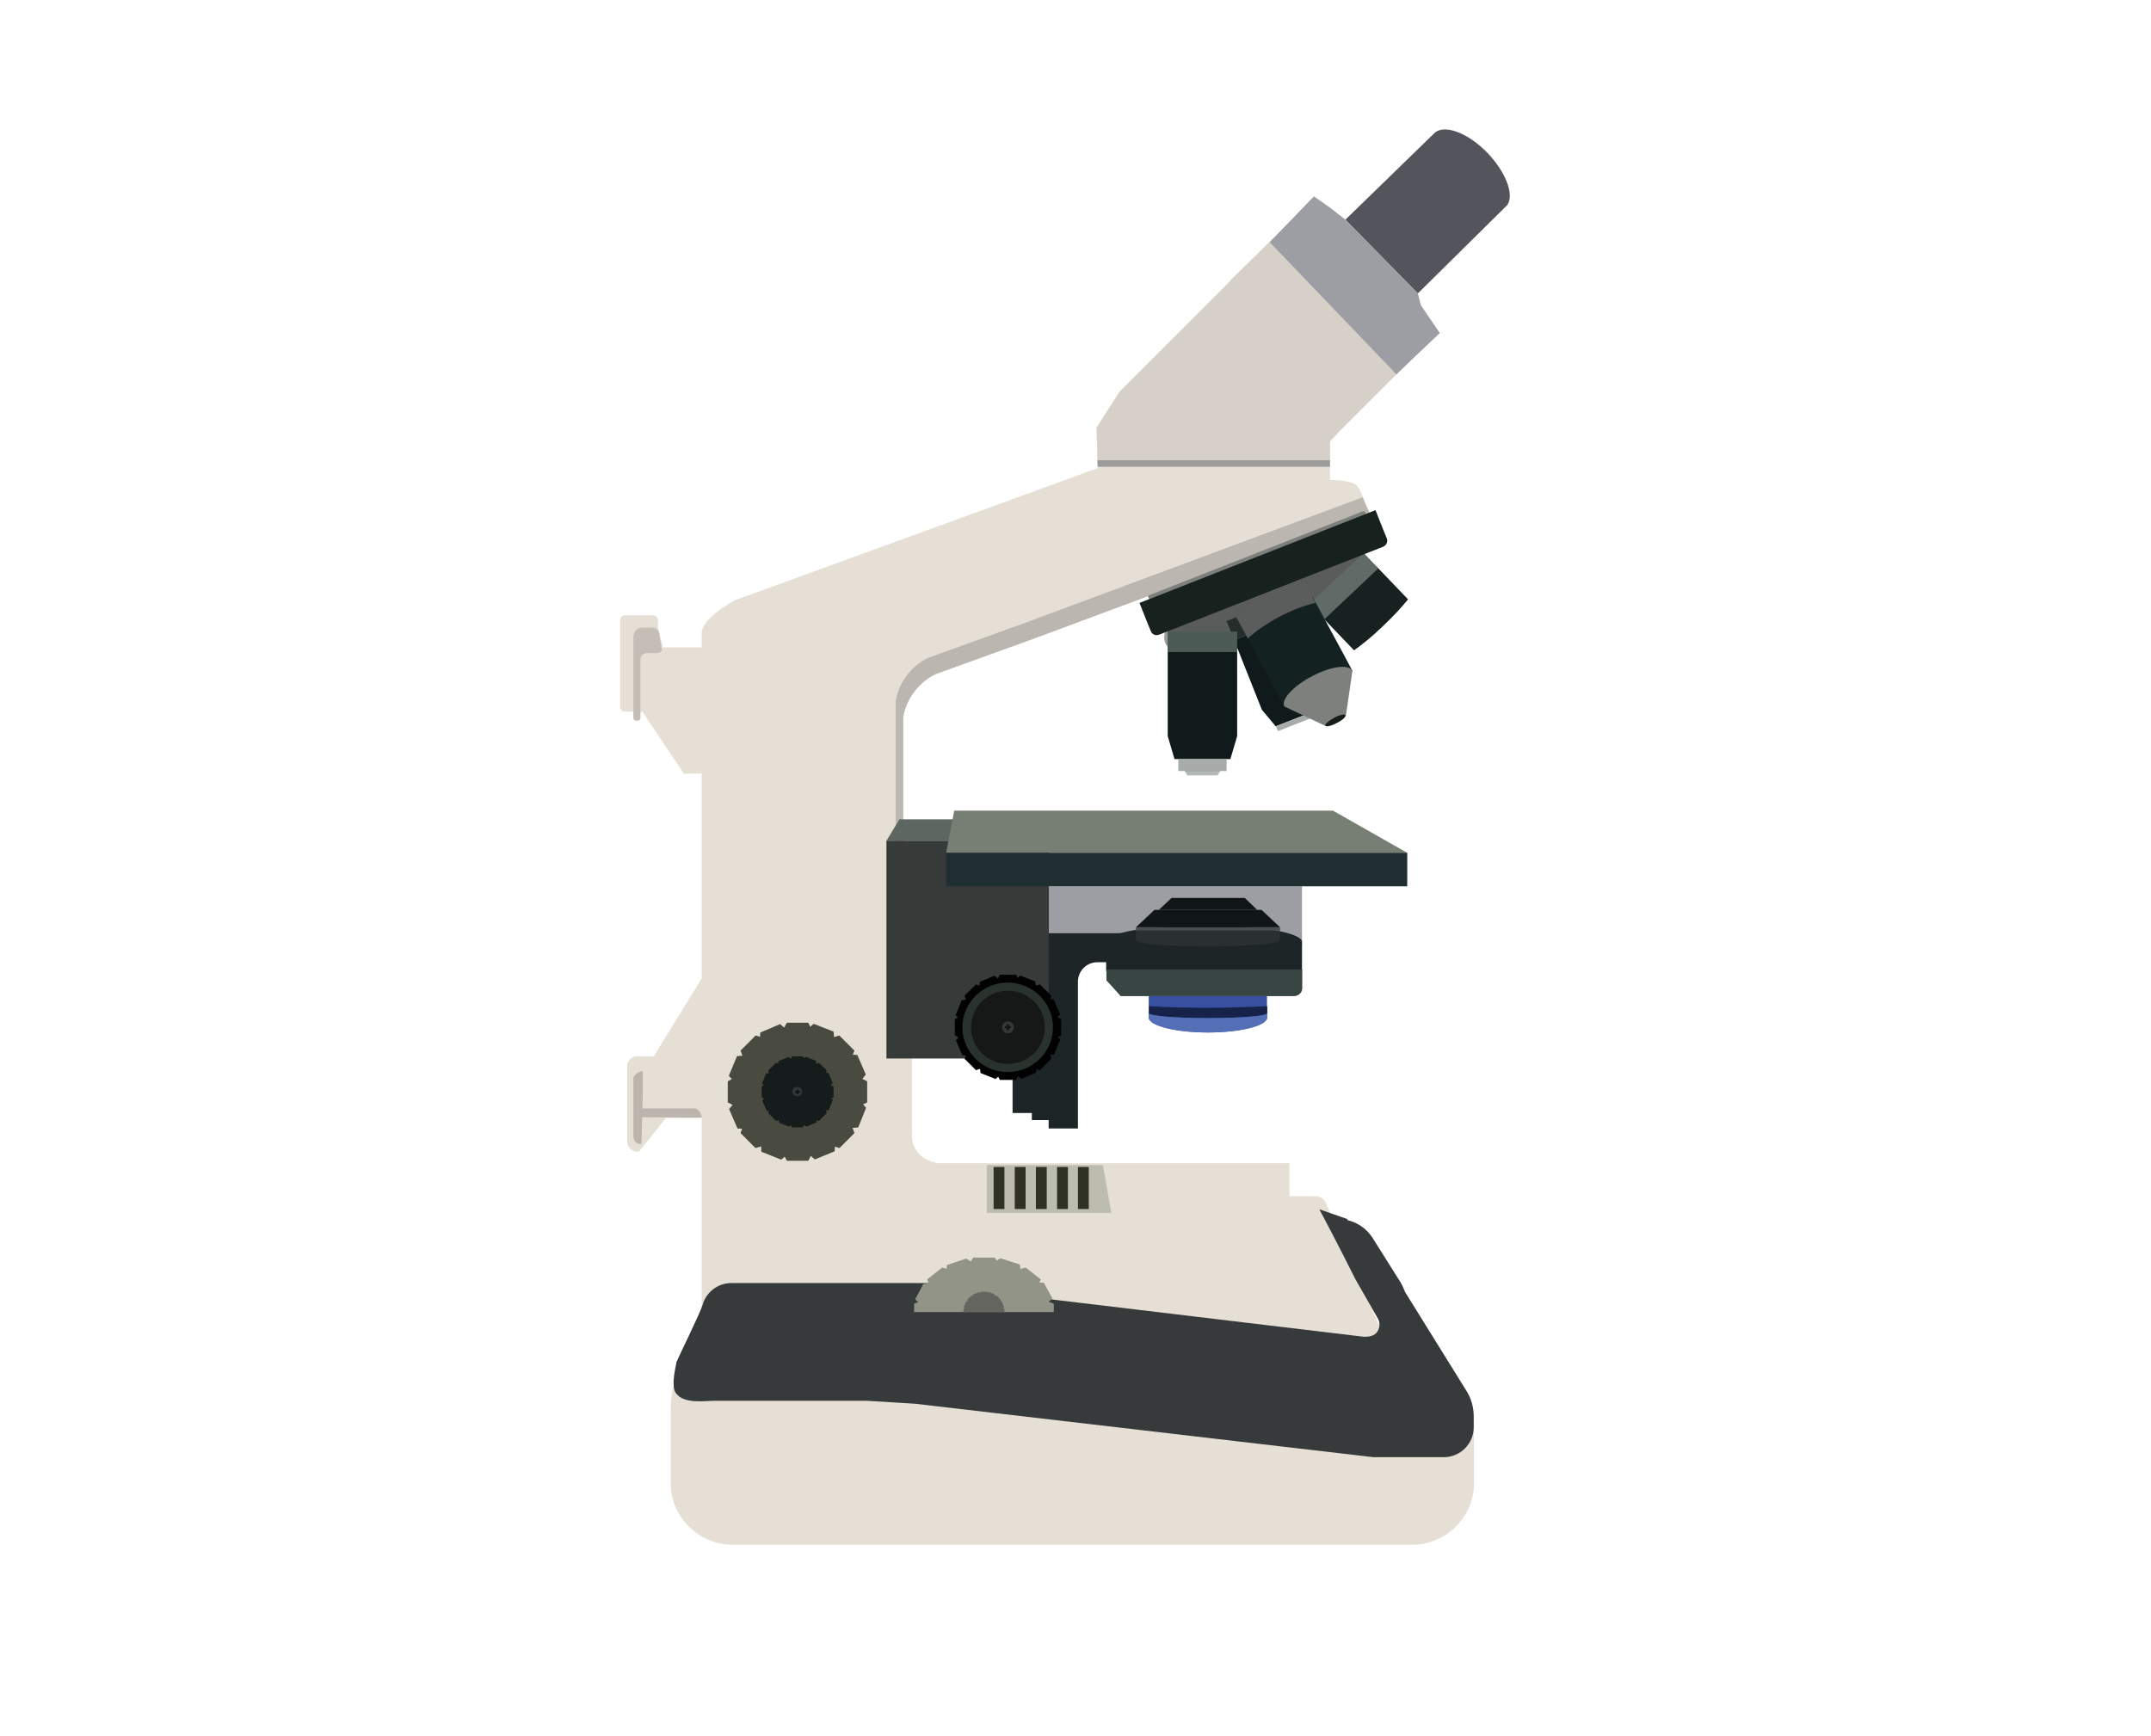 <?xml version="1.0" encoding="utf-8"?>
<!-- Generator: Adobe Illustrator 19.2.1, SVG Export Plug-In . SVG Version: 6.00 Build 0)  -->
<svg version="1.1" id="Layer_1" xmlns="http://www.w3.org/2000/svg" xmlns:xlink="http://www.w3.org/1999/xlink" x="0px" y="0px"
	 viewBox="0 0 793 640.1" style="enable-background:new 0 0 793 640.1;" xml:space="preserve">
<style type="text/css">
	.st0{fill:#E6DFD5;}
	.st1{fill:none;}
	.st2{fill:#BCB6B0;}
	.st3{fill:#ADA598;}
	.st4{fill:#D7D0C8;}
	.st5{fill:#9C9C9A;}
	.st6{fill:#BCB5AD;}
	.st7{fill:#C4BEB7;}
	.st8{fill:#373A3A;}
	.st9{fill:#54555C;}
	.st10{fill:#9C9EA3;}
	.st11{fill:#5D6660;}
	.st12{fill:#363B39;}
	.st13{fill:#1E2E31;}
	.st14{fill:#777E73;}
	.st15{fill:#494A40;}
	.st16{fill:#919486;}
	.st17{fill:#63655E;}
	.st18{fill:#161B1B;}
	.st19{fill:#323737;}
	.st20{fill:#111314;}
	.st21{fill:#1E2526;}
	.st22{fill:#2A302F;}
	.st23{fill:#4A4D4E;}
	.st24{fill:#101516;}
	.st25{fill:#394542;}
	.st26{fill:#394F9F;}
	.st27{fill:#162249;}
	.st28{fill:#546FB5;}
	.st29{fill:#010101;}
	.st30{fill:#29322C;}
	.st31{fill:#151817;}
	.st32{fill:#989998;}
	.st33{fill:#5A5B5B;}
	.st34{fill:#111A1A;}
	.st35{fill:#A7ACAA;}
	.st36{fill:#252D2A;}
	.st37{fill:#162120;}
	.st38{fill:#606B67;}
	.st39{fill:#132221;}
	.st40{fill:#7D807C;}
	.st41{fill:#161E18;}
	.st42{fill:#5A5D5B;}
	.st43{opacity:0.46;}
	.st44{fill:#5B675F;}
	.st45{fill:#4C5B56;}
	.st46{fill:#17211D;}
	.st47{fill:#BCBDAF;}
	.st48{fill:#2F3124;}
</style>
<path class="st0" d="M520.4,500.3c0,0-11.7-10.8-12.6-13l-19-43.7c-0.6-1.4-1.8-2.3-3.2-2.5l0,0h-0.1c-0.5-0.1-1-0.1-1.6,0h-8.5
	v-12.2H344.8v-0.3c-4.9-0.7-8.6-4.9-8.6-9.9c0-0.5,0-1,0.1-1.5h-0.1v-27h-4.1V263.6c1.1-6.8,5.7-12.9,11.9-15.9l35.7-12.9
	l124.5-46.3c0,0-2.1-8.4-4.7-10c-2.6-1.6-9.2-1.5-9.2-1.5v-14.2l3.1-3.4l18.7-18.7l7-6.9l-5.2-8.5l-7.6-9.2l-5.4-6l-9.9-10.5
	l-10-10.7l-7.4-5.2l-20,19.6l0.1,0.1l-41.1,41.1l-8.4,13.2l0.5,14.9l-133.4,48.6c-1,0.4-12.6,6.7-12.6,12.3v5.2h-14.3l-1.8-7.4v-2.6
	c0-1-0.8-1.8-1.8-1.8h-10.4c-1,0-1.8,0.8-1.8,1.8v31.9c0,1,0.8,1.8,1.8,1.8h5.3v0.6l0.9-0.6h0.2l15.3,22.8h6.6v75.6L241,389.5h-6.1
	c-2,0-3.7,1.6-3.7,3.7v27.7c0,2,1.7,3.7,3.7,3.7h0.7l9.9-12.4l0.2,0h13v88.8c0,0.8,0.1,1.6,0.3,2.4c-4.3,2.4-8.5,2.7-10.5,7.2
	c-1.3,2.8-1.2,9.3-1.2,12.5v23.9c0,12.4,10.3,22.6,22.9,22.6h250.3c12.6,0,22.9-10.2,22.9-22.6v-23.9
	C543.2,514.8,532.9,500.3,520.4,500.3"/>
<line class="st1" x1="337.1" y1="391.2" x2="334.3" y2="391.2"/>
<path class="st2" d="M333,264.5c1.1-6.8,5.7-12.9,11.9-15.9l35.7-12.9l124.5-46.3l-2.8-6l-124.5,46.3l-35.7,12.9
	c-6.2,3-10.8,9.1-11.9,15.9v126.6h2.8L333,264.5L333,264.5z"/>
<path class="st3" d="M433.4,145.7c3,0,3-4.6,0-4.6C430.4,141.1,430.4,145.7,433.4,145.7"/>
<polygon class="st4" points="490.3,172.1 490.3,162.8 493.4,159.4 512.1,140.7 519.1,133.8 514,125.3 506.4,116.1 501,110.2 
	491.1,99.6 481.1,89 473.7,83.8 453.7,103.4 453.8,103.5 412.7,144.6 404.3,157.8 404.7,172.1 "/>
<polygon class="st5" points="404.6,169.7 404.7,172.1 490.3,172.1 490.3,169.7 "/>
<path class="st6" d="M237,395c-1.4,0-3.5,1.3-3.5,2.8V419c0,1.5,1.1,2.8,2.5,2.8h0.5l0.2-8.6l0.3-11V397L237,395L237,395L237,395z"
	/>
<path class="st6" d="M258.7,412.1c0-1.3-1.2-3.4-2.6-3.4h-19.6c-1.4,0-2.6,1.1-2.6,2.4v0.8l18.1,0.2h4.8H258.7L258.7,412.1z"/>
<path class="st7" d="M240.6,231.4h-3.8c-1.8,0-3.3,1.5-3.3,3.3v3.7v26.4c0,0.5,0.4,0.9,0.9,0.9h0.8c0.5,0,0.9-0.4,0.9-0.9v-21.6
	c0-1.3,1.1-2.4,2.5-2.4h2c1.3,0,3.4,0.1,3.4-1.2l-1-5.8C243,232.5,241.9,231.4,240.6,231.4"/>
<path class="st8" d="M518,476.4c-0.4-1.1-0.9-2.2-1.5-3.3L506,456.4c-2.2-3.4-5.5-5.6-9.2-6.5l-0.1-0.4l-10.3-3.6
	c6.1,11.4,12.9,25,13.3,25.8l8.4,14.7c0.4,0.9,0.6,1.9,0.4,2.8c-0.5,2.5-2.2,3.7-5.2,3.7h-0.5l-120.4-14.4c0.3-2,1.2-3.9,2.5-5.4
	H335h-4.6h-60.8c-5,0-9.3,3.4-10.6,8.1c-0.7,2.6-9.4,20.3-9.6,21c-0.9,4.4-1.8,9.4-0.2,11.5c2.9,4.1,10.5,2.8,14.4,2.8h55.9
	l17.9,1.1l168.9,19.7h26c6,0,11-4.9,11-11v-4.1c0-3.3-0.9-6.6-2.7-9.4L518,476.4z"/>
<path class="st9" d="M548.5,56.5c-7.2-7.5-16-10.8-19.6-7.5C528.6,49.3,496,81,496,81l26.7,27.2l33-32.6
	C558.3,71.8,555.2,63.6,548.5,56.5"/>
<polygon class="st10" points="496,81 490.5,76.7 484.4,72.4 468.1,89.3 514.8,138 530.8,122.8 523.8,112.5 522.7,108.1 507.8,93 "/>
<rect x="386.7" y="326.8" class="st10" width="93.3" height="22.2"/>
<polygon class="st11" points="386.7,310 326.8,310 331.6,302.1 386.7,302.1 "/>
<polygon class="st12" points="326.8,310 326.8,390.3 373.4,390.3 373.4,376.4 386.7,376.4 386.7,310 "/>
<rect x="348.8" y="314.4" class="st13" width="170" height="12.4"/>
<polygon class="st14" points="351.8,298.9 491.4,298.9 518.7,314.4 348.8,314.4 "/>
<polygon class="st15" points="317.9,397.8 319.2,396.2 319.1,396 316.2,389.3 316.1,389 314.4,388.9 315,387.3 314.8,387.2 
	309.6,382 309.4,381.8 307.5,382.4 307.3,380.4 307.1,380.3 300.2,377.6 300,377.5 298.7,378.6 298,377.1 297.7,377.1 290.3,377.1 
	290.1,377.1 289.1,378.9 287.6,377.6 287.4,377.7 280.6,380.6 280.3,380.7 280.2,382.3 278.6,381.8 278.4,382 273.2,387.2 
	273,387.3 273.7,389.3 271.7,389.4 271.6,389.7 268.8,396.4 268.7,396.7 269.8,397.9 268.3,398.7 268.3,398.9 268.3,406.2 
	268.3,406.5 270.1,407.4 268.8,408.9 268.9,409.2 271.8,415.9 271.9,416.1 273.6,416.2 273,417.8 273.2,418 278.4,423.2 
	278.6,423.3 280.6,422.7 280.7,424.7 281,424.8 287.8,427.5 288,427.6 289.3,426.5 290.1,428 290.3,428 297.7,428 298,428 
	298.9,426.2 300.4,427.5 300.7,427.4 307.5,424.6 307.7,424.5 307.8,422.8 309.4,423.3 309.6,423.2 314.8,418 315,417.8 
	314.3,415.9 316.4,415.7 316.5,415.5 319.2,408.7 319.3,408.5 318.2,407.2 319.7,406.5 319.7,406.2 319.7,398.9 319.7,398.7 "/>
<polygon class="st16" points="388.5,483.8 388.5,480.9 388.5,480.7 386.6,480 388,478.8 387.9,478.6 385,473.3 384.9,473.1 
	383.2,473 383.7,471.7 383.5,471.6 378.3,467.5 378.1,467.4 376.2,467.9 376,466.3 375.8,466.2 369,464 368.7,464 367.5,464.8 
	366.7,463.7 366.4,463.7 359.1,463.7 358.8,463.7 357.9,465.1 356.3,464.1 356.1,464.1 349.3,466.4 349.1,466.5 349,467.8 
	347.4,467.4 347.2,467.5 342,471.6 341.8,471.7 342.4,473.2 340.4,473.4 340.3,473.6 337.5,478.9 337.4,479.1 338.5,480.1 
	337,480.7 337,480.9 337,483.8 "/>
<polygon class="st17" points="370.3,483.8 370.3,482.7 370.3,482.6 369.8,482.4 370.2,481.9 370.1,481.8 369.3,479.9 369.3,479.8 
	368.8,479.7 368.9,479.3 368.9,479.2 367.3,477.7 367.3,477.7 366.7,477.8 366.7,477.2 366.6,477.2 364.6,476.4 364.5,476.4 
	364.1,476.7 363.9,476.3 363.8,476.3 361.7,476.3 361.6,476.3 361.3,476.8 360.9,476.4 360.8,476.5 358.8,477.3 358.7,477.3 
	358.7,477.8 358.2,477.7 358.2,477.7 356.6,479.2 356.6,479.3 356.8,479.8 356.2,479.9 356.1,480 355.3,482 355.3,482 355.6,482.4 
	355.2,482.6 355.2,482.7 355.2,483.8 "/>
<polygon class="st18" points="306.3,400.1 307,399.3 306.9,399.2 305.5,395.7 305.4,395.6 304.5,395.5 304.8,394.7 304.7,394.6 
	302,392 301.9,391.9 300.9,392.2 300.9,391.2 300.7,391.1 297.2,389.7 297.1,389.7 296.4,390.2 296,389.5 295.9,389.5 292.1,389.5 
	292,389.5 291.5,390.4 290.7,389.7 290.6,389.8 287.1,391.2 287,391.3 286.9,392.1 286.1,391.9 286,392 283.3,394.6 283.2,394.7 
	283.5,395.7 282.5,395.8 282.4,395.9 281,399.4 281,399.5 281.5,400.2 280.8,400.6 280.8,400.7 280.8,404.5 280.8,404.6 
	281.7,405.1 281,405.8 281.1,406 282.6,409.4 282.6,409.6 283.5,409.6 283.2,410.4 283.3,410.5 286,413.2 286.1,413.3 287.1,413 
	287.2,414 287.3,414 290.8,415.4 290.9,415.5 291.6,414.9 292,415.7 292.1,415.7 295.9,415.7 296,415.7 296.5,414.8 297.3,415.4 
	297.4,415.4 300.9,413.9 301.1,413.9 301.1,413 301.9,413.3 302,413.2 304.7,410.5 304.8,410.4 304.5,409.4 305.5,409.4 
	305.6,409.2 307,405.7 307.1,405.6 306.5,405 307.3,404.6 307.3,404.5 307.3,400.7 307.3,400.6 "/>
<path class="st19" d="M295.7,402.5c0,1-0.8,1.7-1.8,1.7c-1,0-1.8-0.8-1.8-1.7c0-1,0.8-1.7,1.8-1.7
	C294.9,400.8,295.7,401.5,295.7,402.5"/>
<polygon class="st20" points="294.9,402.3 294.3,402.3 294.3,401.7 293.7,401.7 293.7,402.3 293.1,402.3 293.1,402.9 293.7,402.9 
	293.7,403.5 294.3,403.5 294.3,402.9 294.9,402.9 "/>
<g id="adjustDHeight">
	<path class="st21" d="M397.4,344.1h-10.8v10.7v35.4h-13.3v20.2h7.1v2.6h6.2v3.1h10.8v-5.7v-2.3v-4.3v-13.6V362c0-4,3.2-7.2,7.2-7.2
		h16.5v-10.7L397.4,344.1L397.4,344.1L397.4,344.1L397.4,344.1z"/>
	<path class="st21" d="M443.9,341.1c-19.9,0-36.1,2.8-36.1,6.2v1.3v4.8v4.4c0,2.6,16.1,4.7,36.1,4.7c19.9,0,36.1-2.1,36.1-4.7v-4.4
		v-4.8v-1.3C480,343.9,463.9,341.1,443.9,341.1"/>
	<path class="st22" d="M418.8,343.1v3.5c0,1.4,11.9,2.4,26.5,2.4c14.7,0,26.5-1.1,26.5-2.4v-3.5H418.8z"/>
	<rect x="418.8" y="341.9" class="st23" width="53.1" height="1.2"/>
	<polygon class="st24" points="465.1,335.5 453.5,335.5 449.4,335.5 441.3,335.5 427.6,335.5 425.6,335.5 418.8,341.9 427.6,341.9 
		441.3,341.9 449.4,341.9 453.5,341.9 471.9,341.9 	"/>
	<polygon class="st24" points="458.9,331.1 450.9,331.1 448.1,331.1 442.6,331.1 433.2,331.1 431.9,331.1 427.2,335.5 433.2,335.5 
		442.6,335.5 448.1,335.5 450.9,335.5 463.5,335.5 	"/>
	<path class="st25" d="M479.2,357.5h-2.4h-4h-28.3h-23.2h-6h-2.1h-5.3v4l5.3,5.8h8.2h12.4h43.2c1.7,0,3.1-1.3,3.1-2.9v-2v-2v-2.9
		L479.2,357.5L479.2,357.5z"/>
	<path class="st26" d="M423.5,367.3v2.6v5.3c0,3,9.8,5.5,21.8,5.5c12,0,21.8-2.5,21.8-5.5v-5.3v-2.6H423.5z"/>
	<path class="st27" d="M445.4,371.6c-8.1,0-15.7-0.2-21.8-0.6v2.6c0,1,9.8,1.8,21.8,1.8s21.8-0.8,21.8-1.8V371
		C461,371.3,453.5,371.6,445.4,371.6"/>
	<path class="st28" d="M445.4,375.4c-12,0-21.8-0.8-21.8-1.8v1.6c0,3,9.8,5.5,21.8,5.5s21.8-2.5,21.8-5.5v-1.6
		C467.2,374.6,457.4,375.4,445.4,375.4"/>
</g>
<g id="draggableDiaphragm">
	<polygon class="st29" points="389.8,375.1 390.8,374 390.7,373.8 388.5,368.6 388.5,368.5 387.2,368.4 387.6,367.2 387.4,367 
		383.5,363.1 383.3,363 381.9,363.4 381.7,361.9 381.5,361.8 376.3,359.8 376.1,359.7 375.2,360.5 374.6,359.4 374.4,359.4 
		368.8,359.4 368.6,359.4 367.9,360.8 366.7,359.8 366.5,359.8 361.3,362 361.2,362.1 361.1,363.4 359.9,363 359.7,363.1 355.7,367 
		355.6,367.2 356.1,368.6 354.5,368.8 354.5,368.9 352.4,374.1 352.3,374.3 353.1,375.2 352,375.8 352,376 352,381.6 352,381.8 
		353.4,382.5 352.4,383.6 352.5,383.8 354.7,388.9 354.7,389.1 356,389.2 355.6,390.4 355.7,390.5 359.7,394.5 359.9,394.6 
		361.3,394.1 361.5,395.7 361.6,395.7 366.9,397.8 367,397.9 368,397 368.6,398.2 368.8,398.2 374.4,398.2 374.6,398.2 375.3,396.8 
		376.5,397.8 376.7,397.7 381.8,395.6 382,395.5 382.1,394.2 383.3,394.6 383.5,394.5 387.4,390.5 387.6,390.4 387.1,388.9 
		388.6,388.8 388.7,388.6 390.8,383.5 390.9,383.3 390,382.3 391.2,381.8 391.2,381.6 391.2,376 391.2,375.8 	"/>
	<path class="st30" d="M388.2,378.8c0,9.1-7.5,16.5-16.7,16.5c-9.2,0-16.7-7.4-16.7-16.5c0-9.1,7.5-16.5,16.7-16.5
		S388.2,369.7,388.2,378.8"/>
	<path class="st31" d="M385.2,378.8c0,7.5-6.1,13.5-13.6,13.5s-13.6-6-13.6-13.5c0-7.5,6.1-13.5,13.6-13.5
		C379.1,365.3,385.2,371.3,385.2,378.8"/>
	<path class="st19" d="M373.8,378.8c0,1.2-1,2.2-2.2,2.2s-2.2-1-2.2-2.2c0-1.2,1-2.2,2.2-2.2S373.8,377.6,373.8,378.8"/>
	<polygon class="st20" points="372.7,378.4 372,378.4 372,377.7 371.2,377.7 371.2,378.4 370.5,378.4 370.5,379.1 371.2,379.1 
		371.2,379.9 372,379.9 372,379.1 372.7,379.1 	"/>
</g>
<path class="st32" d="M503.6,205.3c3,6.9-11.1,19.6-31.5,28.4c-20.4,8.8-39.5,10.3-42.5,3.4c-3-6.9,11.1-19.6,31.5-28.4
	C481.5,199.9,500.6,198.4,503.6,205.3"/>
<rect x="430.5" y="223" class="st33" width="25.6" height="17.4"/>
<polygon class="st33" points="496.1,197.1 476.2,215.9 488.2,228.4 508.1,209.6 "/>
<path class="st33" d="M453.6,223.6l6.3,11.8c2.8-3.3,6.7-6.4,11.3-8.8c4.6-2.4,9.3-3.9,13.7-4.4l-6.3-11.8
	c-4.5,0.2-9.3,1.5-13.9,3.9C460.1,216.8,456.3,220.1,453.6,223.6"/>
<polygon class="st34" points="455,236 465.2,261.7 470.3,267.8 489.5,260.3 489,252.4 478.7,226.7 "/>
<polygon class="st35" points="489.5,260.3 470.4,267.8 471.1,269.6 490.2,262.1 "/>
<polygon class="st36" points="475.9,219.7 452.2,229 455,236 478.7,226.7 "/>
<path class="st37" d="M487.7,227.8l11.5,12c3.2-2.3,6.9-5.3,10.5-8.8c3.7-3.5,6.9-6.9,9.4-10l-11.5-12L487.7,227.8z"/>
<polygon class="st38" points="502.7,203.9 482.7,222.7 488.2,228.4 508.1,209.6 "/>
<path class="st39" d="M469.9,223.9c-6.9,3.6-11.8,8-10.8,9.7l5.7,10.6l6,11.1l2.8,5.3l25-13.2l-2.8-5.3l-6-11.1l-5.7-10.6
	C483.1,218.7,476.8,220.3,469.9,223.9"/>
<path class="st40" d="M483.6,249.4c-6.9,3.6-11.4,8.6-10.1,11.1l15.2,7.2l2.5-1.3l2.5-1.3l2.5-1.3l2.4-16.5
	C497.1,244.8,490.5,245.7,483.6,249.4"/>
<path class="st41" d="M496,263.7c-0.3-0.5-2.2-0.1-4.2,1c-2,1.1-3.5,2.4-3.2,2.9s2.2,0.1,4.2-1C494.9,265.6,496.3,264.3,496,263.7"
	/>
<path class="st42" d="M455.8,227.6l4.2,7.8c3.1-2.8,7.1-5.6,11.7-8c4.6-2.4,9.2-4.2,13.3-5.1l-4.2-7.8c-4.2,0.8-8.8,2.4-13.4,4.8
	C462.7,221.7,458.7,224.6,455.8,227.6"/>
<polygon class="st34" points="430.5,240.3 430.5,271.4 433,279.9 453.6,279.9 456.1,271.4 456.1,240.3 "/>
<rect x="434.4" y="279.9" class="st35" width="17.8" height="4.4"/>
<g class="st43">
	<g>
		<polygon class="st44" points="447.7,284.2 443.5,284.2 443.1,284.2 441.4,284.2 436.7,284.2 437.7,285.9 441.4,285.9 443.1,285.9 
			443.5,285.9 446.7,285.9 448.9,285.9 449.9,284.2 		"/>
	</g>
</g>
<rect x="430.5" y="232.9" class="st45" width="25.6" height="7.5"/>
<path class="st40" d="M503.6,189.6l-0.3-0.7l-0.1-0.2l-0.1-0.2c0-0.1-1,0.1-2.1,0.6l-75.9,29.8c-1.1,0.4-2,0.9-1.9,1l0.1,0.2
	l0.1,0.2l0.3,0.7L503.6,189.6z"/>
<path class="st46" d="M420.1,222.3l2.8,7.1l0.7,1.7l0.7,1.7c0.5,1.2,1.8,1.7,3.1,1.2l82.5-32.4c1.2-0.5,1.8-1.8,1.4-3l-0.7-1.7
	l-0.7-1.7l-2.8-7.1L420.1,222.3z"/>
<polygon class="st47" points="406.6,429.6 363.8,429.6 363.8,447.2 409.7,447.2 "/>
<rect x="366.3" y="430.3" class="st48" width="4" height="15.5"/>
<rect x="374.1" y="430.3" class="st48" width="4" height="15.5"/>
<rect x="381.9" y="430.3" class="st48" width="4" height="15.5"/>
<rect x="389.7" y="430.3" class="st48" width="4" height="15.5"/>
<rect x="397.4" y="430.3" class="st48" width="4" height="15.5"/>
</svg>
